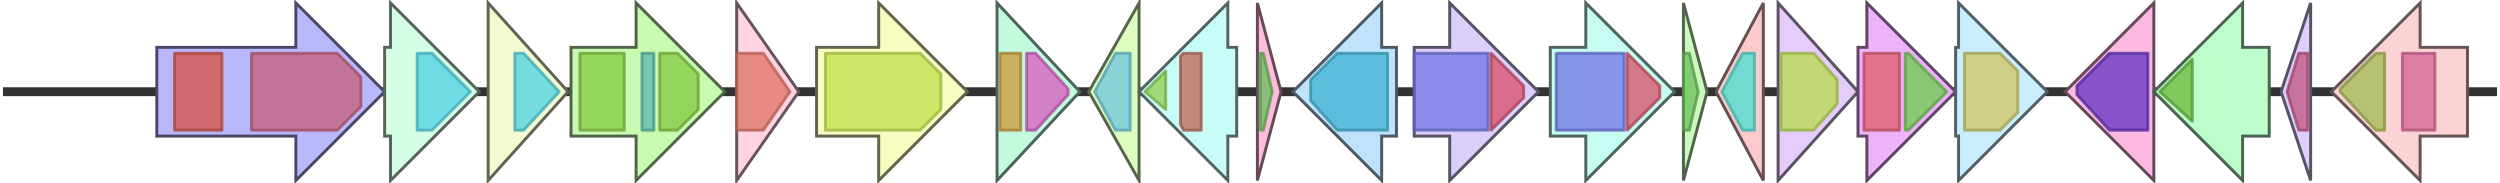 <svg version="1.1" baseProfile="full" xmlns="http://www.w3.org/2000/svg" width="845" height="62">
	<line x1="1" y1="31" x2="844" y2="31" style="stroke:rgb(50,50,50); stroke-width:3 "/>
	<g>
		<title>frnJ</title>
		<polygon class="frnJ" points="425,16 425,16 425,1 433,31 425,61 425,46 425,46" fill="rgb(254,187,219)" fill-opacity="1.0" stroke="rgb(101,74,87)" stroke-width="1" />
		<g>
			<title>PF00550</title>
			<polygon class="PF00550" points="426,18 427,18 430,31 427,44 426,44" stroke-linejoin="round" width="6" height="26" fill="rgb(103,191,88)" stroke="rgb(82,152,70)" stroke-width="1" opacity="0.75" />
		</g>
	</g>
	<g>
		<title>frnK</title>
		<polygon class="frnK" points="472,16 467,16 467,1 437,31 467,61 467,46 472,46" fill="rgb(192,227,251)" fill-opacity="1.0" stroke="rgb(76,90,100)" stroke-width="1" />
		<g>
			<title>PF00698</title>
			<polygon class="PF00698" points="443,27 452,18 469,18 469,44 452,44 443,34" stroke-linejoin="round" width="26" height="26" fill="rgb(59,176,209)" stroke="rgb(47,140,167)" stroke-width="1" opacity="0.75" />
		</g>
	</g>
	<g>
		<title>frnL</title>
		<polygon class="frnL" points="478,16 490,16 490,1 520,31 490,61 490,46 478,46" fill="rgb(219,208,252)" fill-opacity="1.0" stroke="rgb(87,83,100)" stroke-width="1" />
		<g>
			<title>PF00109</title>
			<rect class="PF00109" x="478" y="18" stroke-linejoin="round" width="25" height="26" fill="rgb(112,116,228)" stroke="rgb(89,92,182)" stroke-width="1" opacity="0.75" />
		</g>
		<g>
			<title>PF02801</title>
			<polygon class="PF02801" points="504,18 504,18 515,29 515,33 504,44 504,44" stroke-linejoin="round" width="11" height="26" fill="rgb(215,78,102)" stroke="rgb(172,62,81)" stroke-width="1" opacity="0.75" />
		</g>
	</g>
	<g>
		<title>frnM</title>
		<polygon class="frnM" points="524,16 536,16 536,1 566,31 536,61 536,46 524,46" fill="rgb(199,252,242)" fill-opacity="1.0" stroke="rgb(79,100,96)" stroke-width="1" />
		<g>
			<title>PF00109</title>
			<rect class="PF00109" x="526" y="18" stroke-linejoin="round" width="23" height="26" fill="rgb(112,116,228)" stroke="rgb(89,92,182)" stroke-width="1" opacity="0.75" />
		</g>
		<g>
			<title>PF02801</title>
			<polygon class="PF02801" points="550,18 550,18 561,29 561,33 550,44 550,44" stroke-linejoin="round" width="11" height="26" fill="rgb(215,78,102)" stroke="rgb(172,62,81)" stroke-width="1" opacity="0.75" />
		</g>
	</g>
	<g>
		<title>frnN</title>
		<polygon class="frnN" points="569,16 569,16 569,1 577,31 569,61 569,46 569,46" fill="rgb(205,249,190)" fill-opacity="1.0" stroke="rgb(82,99,76)" stroke-width="1" />
		<g>
			<title>PF00550</title>
			<polygon class="PF00550" points="569,18 571,18 574,31 571,44 569,44" stroke-linejoin="round" width="6" height="26" fill="rgb(103,191,88)" stroke="rgb(82,152,70)" stroke-width="1" opacity="0.75" />
		</g>
	</g>
	<g>
		<title>frnO</title>
		<polygon class="frnO" points="596,16 596,16 596,1 580,31 596,61 596,46 596,46" fill="rgb(250,202,204)" fill-opacity="1.0" stroke="rgb(100,80,81)" stroke-width="1" />
		<g>
			<title>PF13577</title>
			<polygon class="PF13577" points="582,31 589,18 593,18 593,44 589,44" stroke-linejoin="round" width="13" height="26" fill="rgb(68,223,209)" stroke="rgb(54,178,167)" stroke-width="1" opacity="0.75" />
		</g>
	</g>
	<g>
		<title>frnP</title>
		<polygon class="frnP" points="601,16 601,16 601,1 628,31 601,61 601,46 601,46" fill="rgb(229,204,250)" fill-opacity="1.0" stroke="rgb(91,81,100)" stroke-width="1" />
		<g>
			<title>PF00106</title>
			<polygon class="PF00106" points="602,18 613,18 621,27 621,35 613,44 602,44" stroke-linejoin="round" width="19" height="26" fill="rgb(182,219,73)" stroke="rgb(145,175,58)" stroke-width="1" opacity="0.75" />
		</g>
	</g>
	<g>
		<title>frnQ</title>
		<polygon class="frnQ" points="628,16 631,16 631,1 661,31 631,61 631,46 628,46" fill="rgb(238,177,251)" fill-opacity="1.0" stroke="rgb(95,70,100)" stroke-width="1" />
		<g>
			<title>PF03364</title>
			<rect class="PF03364" x="630" y="18" stroke-linejoin="round" width="12" height="26" fill="rgb(221,94,106)" stroke="rgb(176,75,84)" stroke-width="1" opacity="0.75" />
		</g>
		<g>
			<title>PF10604</title>
			<polygon class="PF10604" points="644,18 645,18 658,31 645,44 644,44" stroke-linejoin="round" width="16" height="26" fill="rgb(105,204,74)" stroke="rgb(84,163,59)" stroke-width="1" opacity="0.75" />
		</g>
	</g>
	<g>
		<title>frnR</title>
		<polygon class="frnR" points="661,16 662,16 662,1 692,31 662,61 662,46 661,46" fill="rgb(202,237,253)" fill-opacity="1.0" stroke="rgb(80,94,101)" stroke-width="1" />
		<g>
			<title>PF00753</title>
			<polygon class="PF00753" points="664,18 676,18 682,24 682,38 676,44 664,44" stroke-linejoin="round" width="18" height="26" fill="rgb(206,198,96)" stroke="rgb(164,158,76)" stroke-width="1" opacity="0.75" />
		</g>
	</g>
	<g>
		<title>frnS</title>
		<polygon class="frnS" points="728,16 728,16 728,1 698,31 728,61 728,46 728,46" fill="rgb(253,185,226)" fill-opacity="1.0" stroke="rgb(101,74,90)" stroke-width="1" />
		<g>
			<title>PF05368</title>
			<polygon class="PF05368" points="702,29 713,18 726,18 726,44 713,44 702,32" stroke-linejoin="round" width="24" height="26" fill="rgb(97,49,192)" stroke="rgb(77,39,153)" stroke-width="1" opacity="0.75" />
		</g>
	</g>
	<g>
		<title>frnA</title>
		<polygon class="frnA" points="53,16 100,16 100,1 130,31 100,61 100,46 53,46" fill="rgb(186,184,253)" fill-opacity="1.0" stroke="rgb(74,73,101)" stroke-width="1" />
		<g>
			<title>PF03816</title>
			<rect class="PF03816" x="59" y="18" stroke-linejoin="round" width="16" height="26" fill="rgb(212,80,62)" stroke="rgb(169,64,49)" stroke-width="1" opacity="0.75" />
		</g>
		<g>
			<title>PF00496</title>
			<polygon class="PF00496" points="85,18 114,18 122,26 122,36 114,44 85,44" stroke-linejoin="round" width="37" height="26" fill="rgb(199,94,116)" stroke="rgb(159,75,92)" stroke-width="1" opacity="0.75" />
		</g>
	</g>
	<g>
		<title>frnT</title>
		<polygon class="frnT" points="767,16 758,16 758,1 728,31 758,61 758,46 767,46" fill="rgb(189,252,203)" fill-opacity="1.0" stroke="rgb(75,100,81)" stroke-width="1" />
		<g>
			<title>PF08028</title>
			<polygon class="PF08028" points="730,31 741,20 741,41" stroke-linejoin="round" width="12" height="26" fill="rgb(106,185,56)" stroke="rgb(84,148,44)" stroke-width="1" opacity="0.75" />
		</g>
	</g>
	<g>
		<title>frnU</title>
		<polygon class="frnU" points="781,16 781,16 781,1 771,31 781,61 781,46 781,46" fill="rgb(221,206,254)" fill-opacity="1.0" stroke="rgb(88,82,101)" stroke-width="1" />
		<g>
			<title>PF03992</title>
			<polygon class="PF03992" points="773,31 777,18 780,18 780,44 777,44" stroke-linejoin="round" width="7" height="26" fill="rgb(193,84,127)" stroke="rgb(154,67,101)" stroke-width="1" opacity="0.75" />
		</g>
	</g>
	<g>
		<title>gapX</title>
		<polygon class="gapX" points="834,16 818,16 818,1 788,31 818,61 818,46 834,46" fill="rgb(252,211,212)" fill-opacity="1.0" stroke="rgb(100,84,84)" stroke-width="1" />
		<g>
			<title>PF02800</title>
			<polygon class="PF02800" points="791,30 803,18 806,18 806,44 803,44 791,31" stroke-linejoin="round" width="15" height="26" fill="rgb(160,186,82)" stroke="rgb(128,148,65)" stroke-width="1" opacity="0.75" />
		</g>
		<g>
			<title>PF00044</title>
			<rect class="PF00044" x="812" y="18" stroke-linejoin="round" width="11" height="26" fill="rgb(212,98,148)" stroke="rgb(169,78,118)" stroke-width="1" opacity="0.75" />
		</g>
	</g>
	<g>
		<title>frnB</title>
		<polygon class="frnB" points="130,16 132,16 132,1 162,31 132,61 132,46 130,46" fill="rgb(214,254,230)" fill-opacity="1.0" stroke="rgb(85,101,92)" stroke-width="1" />
		<g>
			<title>PF00528</title>
			<polygon class="PF00528" points="141,18 146,18 159,31 146,44 141,44" stroke-linejoin="round" width="19" height="26" fill="rgb(77,208,225)" stroke="rgb(61,166,180)" stroke-width="1" opacity="0.75" />
		</g>
	</g>
	<g>
		<title>frnC</title>
		<polygon class="frnC" points="165,16 165,16 165,1 192,31 165,61 165,46 165,46" fill="rgb(241,250,208)" fill-opacity="1.0" stroke="rgb(96,100,83)" stroke-width="1" />
		<g>
			<title>PF00528</title>
			<polygon class="PF00528" points="174,18 177,18 189,31 177,44 174,44" stroke-linejoin="round" width="18" height="26" fill="rgb(77,208,225)" stroke="rgb(61,166,180)" stroke-width="1" opacity="0.75" />
		</g>
	</g>
	<g>
		<title>frnD</title>
		<polygon class="frnD" points="193,16 215,16 215,1 245,31 215,61 215,46 193,46" fill="rgb(201,250,178)" fill-opacity="1.0" stroke="rgb(80,100,71)" stroke-width="1" />
		<g>
			<title>PF00005</title>
			<rect class="PF00005" x="196" y="18" stroke-linejoin="round" width="15" height="26" fill="rgb(129,201,63)" stroke="rgb(103,160,50)" stroke-width="1" opacity="0.75" />
		</g>
		<g>
			<title>PF08352</title>
			<rect class="PF08352" x="217" y="18" stroke-linejoin="round" width="4" height="26" fill="rgb(90,183,173)" stroke="rgb(72,146,138)" stroke-width="1" opacity="0.75" />
		</g>
		<g>
			<title>PF00005</title>
			<polygon class="PF00005" points="223,18 229,18 236,25 236,37 229,44 223,44" stroke-linejoin="round" width="13" height="26" fill="rgb(129,201,63)" stroke="rgb(103,160,50)" stroke-width="1" opacity="0.75" />
		</g>
		<g>
			<title>PF08352</title>
			<polygon class="PF08352" points="242,31 242,31 242,31" stroke-linejoin="round" width="2" height="26" fill="rgb(90,183,173)" stroke="rgb(72,146,138)" stroke-width="1" opacity="0.75" />
		</g>
	</g>
	<g>
		<title>frnE</title>
		<polygon class="frnE" points="249,16 249,16 249,1 270,31 249,61 249,46 249,46" fill="rgb(254,212,226)" fill-opacity="1.0" stroke="rgb(101,84,90)" stroke-width="1" />
		<g>
			<title>PF01323</title>
			<polygon class="PF01323" points="249,18 258,18 267,31 258,44 249,44" stroke-linejoin="round" width="20" height="26" fill="rgb(221,114,99)" stroke="rgb(176,91,79)" stroke-width="1" opacity="0.75" />
		</g>
	</g>
	<g>
		<title>frnF</title>
		<polygon class="frnF" points="276,16 297,16 297,1 327,31 297,61 297,46 276,46" fill="rgb(248,252,193)" fill-opacity="1.0" stroke="rgb(99,100,77)" stroke-width="1" />
		<g>
			<title>PF07690</title>
			<polygon class="PF07690" points="279,18 311,18 318,25 318,37 311,44 279,44" stroke-linejoin="round" width="39" height="26" fill="rgb(193,224,74)" stroke="rgb(154,179,59)" stroke-width="1" opacity="0.75" />
		</g>
	</g>
	<g>
		<title>frnG</title>
		<polygon class="frnG" points="337,16 337,16 337,1 365,31 337,61 337,46 337,46" fill="rgb(193,250,220)" fill-opacity="1.0" stroke="rgb(77,100,88)" stroke-width="1" />
		<g>
			<title>PF00486</title>
			<rect class="PF00486" x="338" y="18" stroke-linejoin="round" width="7" height="26" fill="rgb(204,153,57)" stroke="rgb(163,122,45)" stroke-width="1" opacity="0.75" />
		</g>
		<g>
			<title>PF03704</title>
			<polygon class="PF03704" points="347,18 350,18 361,30 361,32 350,44 347,44" stroke-linejoin="round" width="14" height="26" fill="rgb(217,89,196)" stroke="rgb(173,71,156)" stroke-width="1" opacity="0.75" />
		</g>
	</g>
	<g>
		<title>frnH</title>
		<polygon class="frnH" points="385,16 385,16 385,1 368,31 385,61 385,46 385,46" fill="rgb(220,253,191)" fill-opacity="1.0" stroke="rgb(88,101,76)" stroke-width="1" />
		<g>
			<title>PF01613</title>
			<polygon class="PF01613" points="370,31 377,18 382,18 382,44 377,44" stroke-linejoin="round" width="14" height="26" fill="rgb(107,197,222)" stroke="rgb(85,157,177)" stroke-width="1" opacity="0.75" />
		</g>
	</g>
	<g>
		<title>frnI</title>
		<polygon class="frnI" points="418,16 415,16 415,1 385,31 415,61 415,46 418,46" fill="rgb(200,253,247)" fill-opacity="1.0" stroke="rgb(80,101,98)" stroke-width="1" />
		<g>
			<title>PF08541</title>
			<polygon class="PF08541" points="387,31 394,24 394,37" stroke-linejoin="round" width="9" height="26" fill="rgb(146,207,81)" stroke="rgb(116,165,64)" stroke-width="1" opacity="0.75" />
		</g>
		<g>
			<title>PF08545</title>
			<polygon class="PF08545" points="399,19 400,18 406,18 406,44 400,44 399,42" stroke-linejoin="round" width="7" height="26" fill="rgb(189,102,84)" stroke="rgb(151,81,67)" stroke-width="1" opacity="0.75" />
		</g>
	</g>
</svg>
